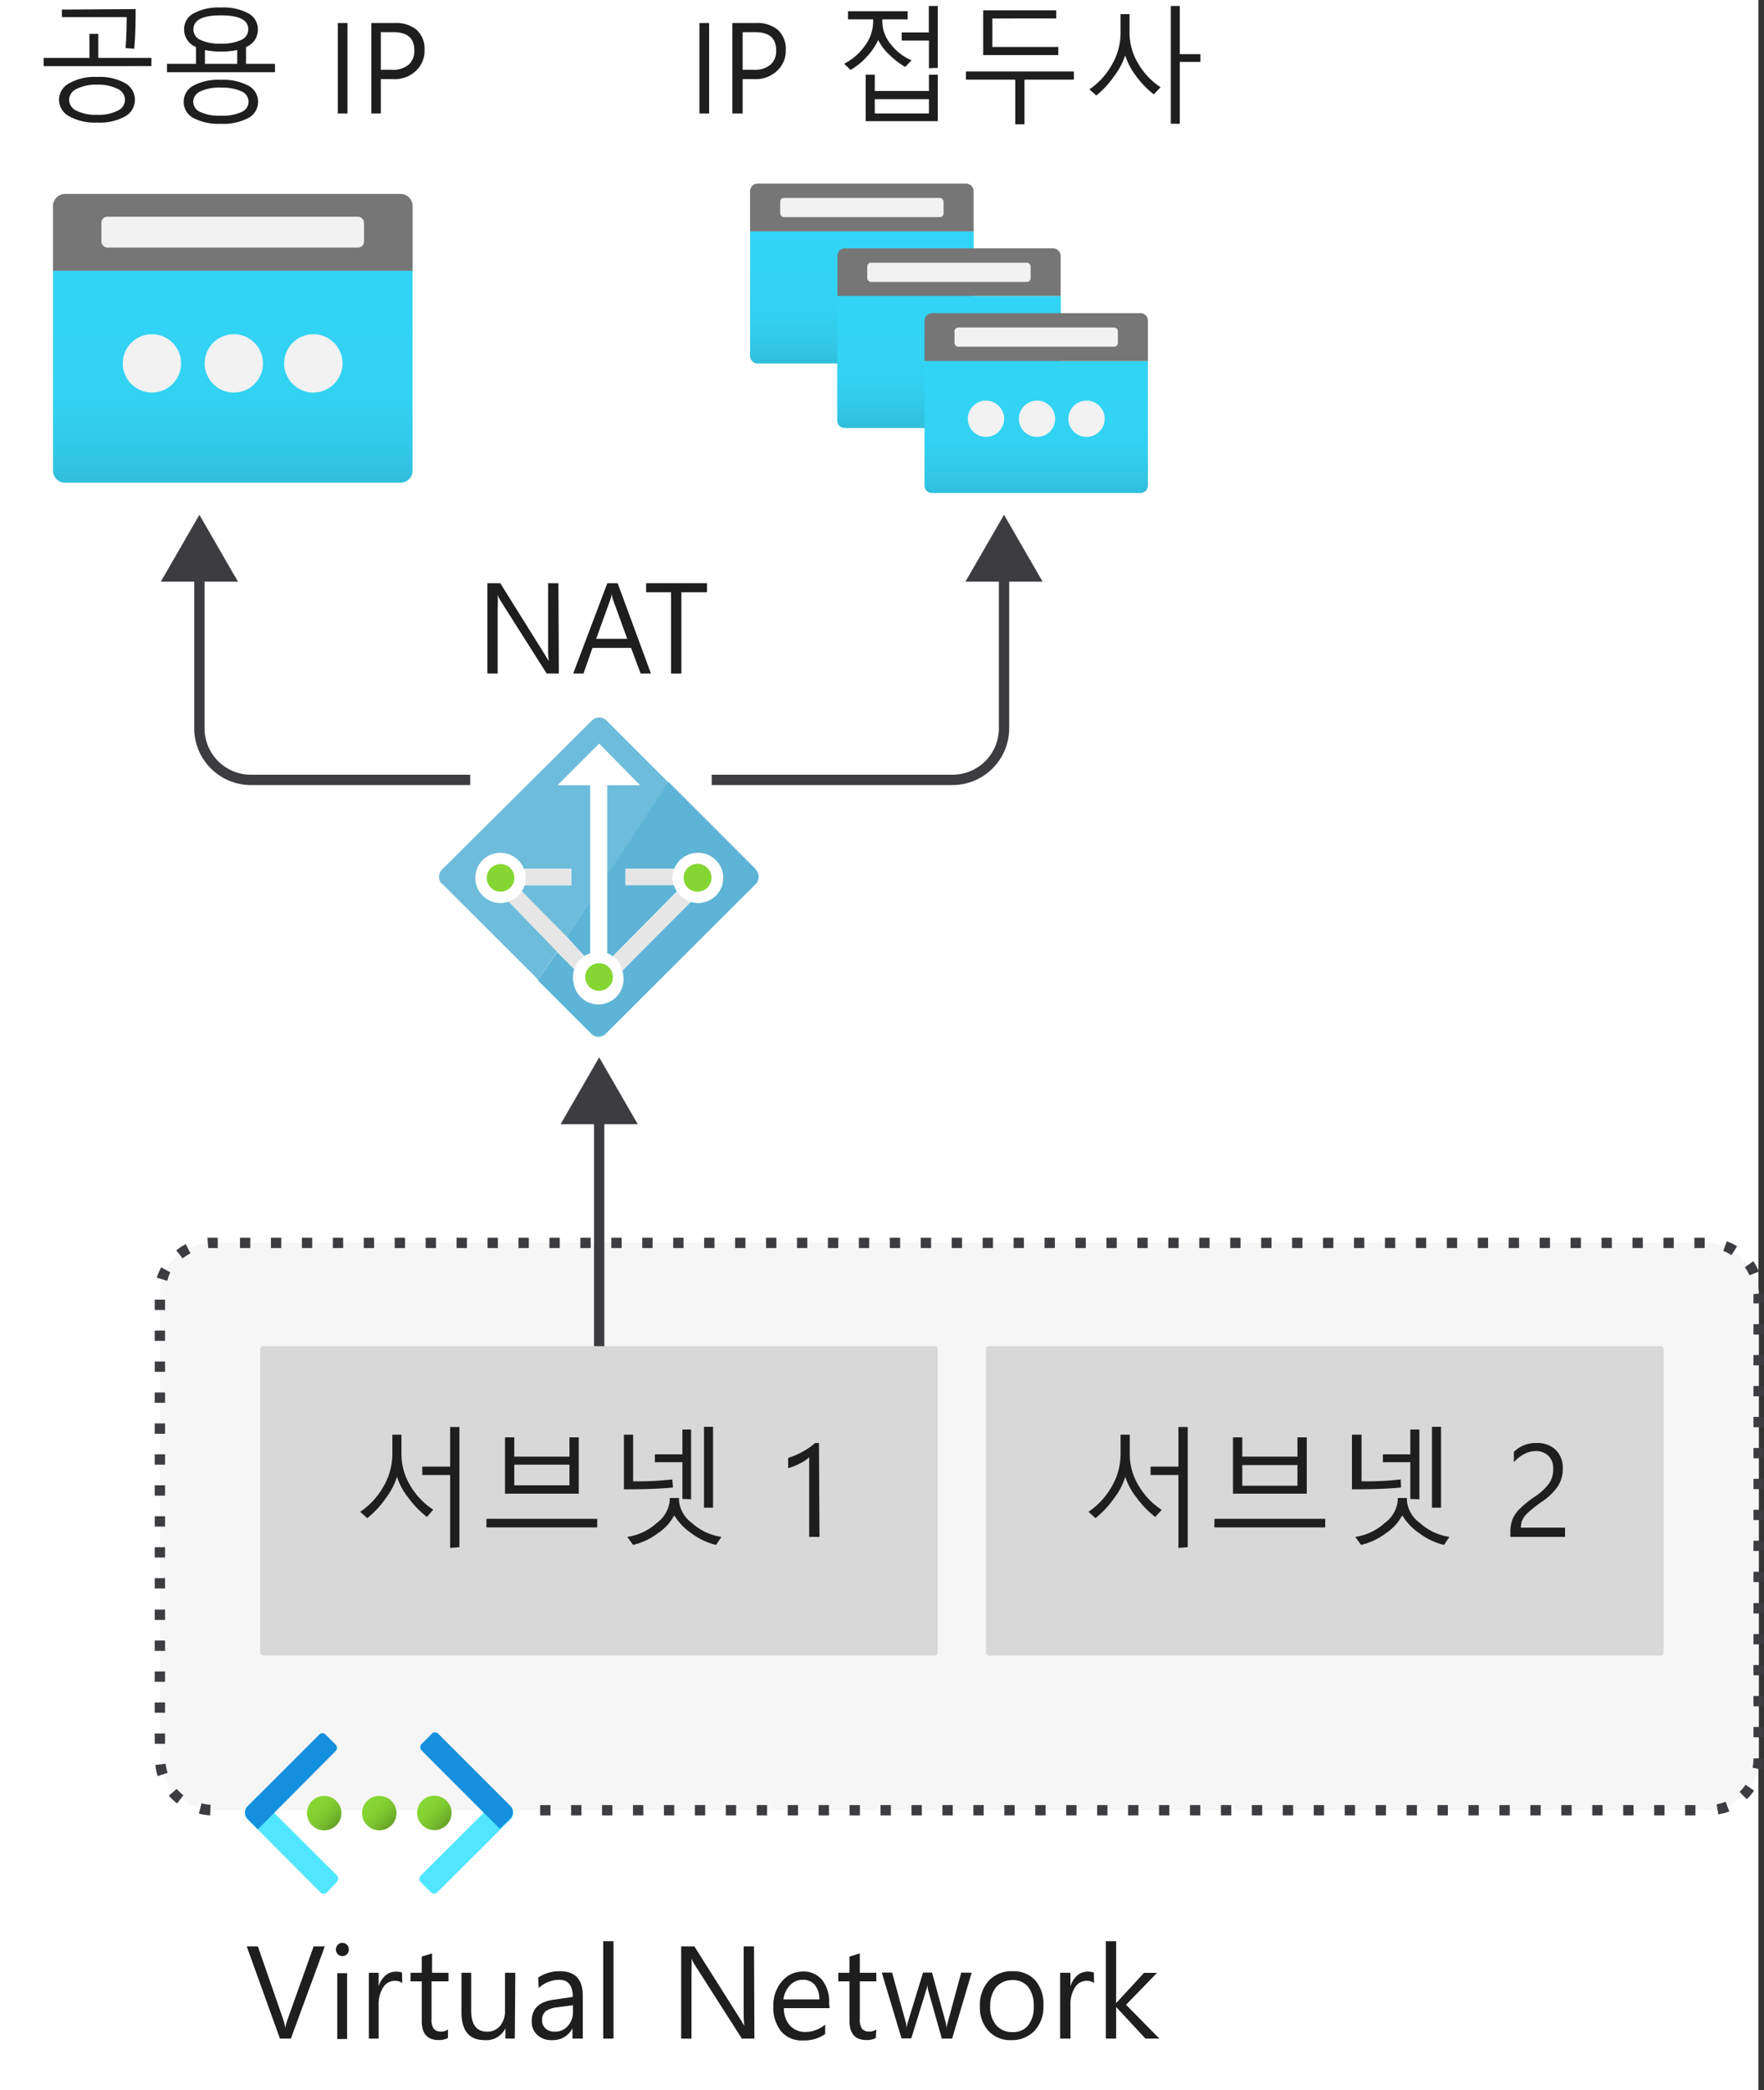 <svg xmlns="http://www.w3.org/2000/svg" xmlns:xlink="http://www.w3.org/1999/xlink" viewBox="0 0 171.02 202.65"><rect x="0" y="0" width="171.02" height="202.65" fill="#333333" stroke="none"/><defs><style>.cls-1{fill:#fff;}.cls-2,.cls-3,.cls-4{fill:#3c3c41;}.cls-2{opacity:0.05;}.cls-2,.cls-4{isolation:isolate;}.cls-4{opacity:0.2;}.cls-5{fill:url(#Degradado_sin_nombre);}.cls-6{fill:#767676;}.cls-7{fill:#f2f2f2;}.cls-8{fill:url(#Degradado_sin_nombre_2);}.cls-9{fill:url(#Degradado_sin_nombre_3);}.cls-10{fill:url(#Degradado_sin_nombre_4);}.cls-11{fill:none;stroke:#3c3c41;stroke-miterlimit:10;}.cls-12{fill:url(#Degradado_sin_nombre_5);}.cls-13{fill:url(#Degradado_sin_nombre_6);}.cls-14{fill:url(#Degradado_sin_nombre_7);}.cls-15{fill:#50e6ff;}.cls-16{fill:#1490df;}.cls-17{fill:#6ebcdb;}.cls-18{fill:#5db4d7;}.cls-19{fill:#e6e6e6;}.cls-20{fill:#86d633;}.cls-21{fill:#1e1e1e;}</style><linearGradient id="Degradado_sin_nombre" x1="83.55" y1="-2014.2" x2="83.55" y2="-2001.41" gradientTransform="matrix(1, 0, 0, -1, 0, -1978.98)" gradientUnits="userSpaceOnUse"><stop offset="0" stop-color="#32bedd"/><stop offset="0.18" stop-color="#32caea"/><stop offset="0.41" stop-color="#32d2f2"/><stop offset="0.78" stop-color="#32d4f5"/></linearGradient><linearGradient id="Degradado_sin_nombre_2" x1="92.01" y1="-2020.48" x2="92.01" y2="-2007.69" xlink:href="#Degradado_sin_nombre"/><linearGradient id="Degradado_sin_nombre_3" x1="100.46" y1="-2026.76" x2="100.46" y2="-2013.96" xlink:href="#Degradado_sin_nombre"/><linearGradient id="Degradado_sin_nombre_4" x1="22.57" y1="299.48" x2="22.57" y2="278.9" gradientTransform="translate(0 -252.68)" xlink:href="#Degradado_sin_nombre"/><linearGradient id="Degradado_sin_nombre_5" x1="38.26" y1="428.03" x2="40.63" y2="430.4" gradientTransform="translate(2.9 -253.22)" gradientUnits="userSpaceOnUse"><stop offset="0" stop-color="#86d633"/><stop offset="0.24" stop-color="#83d232"/><stop offset="0.5" stop-color="#7cc52f"/><stop offset="0.76" stop-color="#6fb02a"/><stop offset="1" stop-color="#5e9624"/></linearGradient><linearGradient id="Degradado_sin_nombre_6" x1="32.91" y1="428.03" x2="35.27" y2="430.4" xlink:href="#Degradado_sin_nombre_5"/><linearGradient id="Degradado_sin_nombre_7" x1="27.56" y1="428.03" x2="29.92" y2="430.4" xlink:href="#Degradado_sin_nombre_5"/></defs><title>OJ104903208</title><g id="Target"><g id="Shapes"><rect class="cls-1" width="170.48" height="202.65"/><rect class="cls-1" x="15.52" y="120.49" width="155" height="55" rx="5"/><rect class="cls-2" x="15.52" y="120.49" width="155" height="55" rx="5"/><path class="cls-3" d="M164.37,176h-1v-1h1Zm-3,0h-1v-1h1Zm-3,0h-1v-1h1Zm-3,0h-1v-1h1Zm-3,0h-1v-1h1Zm-3,0h-1v-1h1Zm-3,0h-1v-1h1Zm-3,0h-1v-1h1Zm-3,0h-1v-1h1Zm-3,0h-1v-1h1Zm-3,0h-1v-1h1Zm-3,0h-1v-1h1Zm-3,0h-1v-1h1Zm-3,0h-1v-1h1Zm-3,0h-1v-1h1Zm-3,0h-1v-1h1Zm-3,0h-1v-1h1Zm-3,0h-1v-1h1Zm-3,0h-1v-1h1Zm-3,0h-1v-1h1Zm-3,0h-1v-1h1Zm-3,0h-1v-1h1Zm-3,0h-1v-1h1Zm-3,0h-1v-1h1Zm-3,0h-1v-1h1Zm-3,0h-1v-1h1Zm-3,0h-1v-1h1Zm-3,0h-1v-1h1Zm-3,0h-1v-1h1Zm-3,0h-1v-1h1Zm-3,0h-1v-1h1Zm-3,0h-1v-1h1Zm-3,0h-1v-1h1Zm-3,0h-1v-1h1Zm-3,0h-1v-1h1Zm-3,0h-1v-1h1Zm-3,0h-1v-1h1Zm-3,0h-1v-1h1Zm-33,0a5.75,5.75,0,0,1-1.09-.17l.26-1a3.76,3.76,0,0,0,.88.14Zm146.23-.07-.17-1a5.11,5.11,0,0,0,.87-.25l.36.94a5.19,5.19,0,0,1-1.16.29ZM17.17,174.84a5.16,5.16,0,0,1-.8-.75l.76-.66a4.77,4.77,0,0,0,.65.62Zm152.18-.41-.7-.71a4.24,4.24,0,0,0,.58-.69l.83.57a5.65,5.65,0,0,1-.71.83ZM15.29,172.19a5.61,5.61,0,0,1-.23-1.08l1-.11a5.31,5.31,0,0,0,.19.88Zm155.62-.61-1-.2a4.41,4.41,0,0,0,.09-.89l1-.06v.06a5,5,0,0,1-.09,1.09ZM16,169.06H15v-1h1Zm155-.63h-1v-1h1ZM16,166.05H15v-1h1Zm155-.62h-1v-1h1ZM16,163.05H15v-1h1Zm155-.63h-1v-1h1ZM16,160.05H15v-1h1Zm155-.63h-1v-1h1ZM16,157.05H15v-1h1Zm155-.63h-1v-1h1ZM16,154H15v-1h1Zm155-.62h-1v-1h1ZM16,151H15v-1h1Zm155-.63h-1v-1h1ZM16,148H15v-1h1Zm155-.63h-1v-1h1ZM16,145H15v-1h1Zm155-.63h-1v-1h1ZM16,142H15v-1h1Zm155-.62h-1v-1h1ZM16,139H15v-1h1Zm155-.63h-1v-1h1ZM16,136H15v-1h1Zm155-.63h-1v-1h1ZM16,133H15v-1h1Zm155-.63h-1v-1h1ZM16,130H15v-1h1Zm155-.62h-1v-1h1ZM16,127H15v-1h1Zm155-.63h-1v-.9l1-.11Zm-154.8-2.2-1-.3a5.2,5.2,0,0,1,.43-1l.88.48a4.17,4.17,0,0,0-.29.84Zm153.41-.53a3.77,3.77,0,0,0-.45-.78l.82-.58a4.83,4.83,0,0,1,.54,1ZM17.71,122l-.62-.78a5.2,5.2,0,0,1,.92-.6l.46.89A4.69,4.69,0,0,0,17.71,122Zm150.16-.32a4.6,4.6,0,0,0-.8-.4l.34-.93a4.6,4.6,0,0,1,1,.48ZM20.19,121l-.08-1h1v1h-1Zm145.08,0h-1v-1h1Zm-3,0h-1v-1h1Zm-3,0h-1v-1h1Zm-3,0h-1v-1h1Zm-3,0h-1v-1h1Zm-3,0h-1v-1h1Zm-3,0h-1v-1h1Zm-3,0h-1v-1h1Zm-3,0h-1v-1h1Zm-3,0h-1v-1h1Zm-3,0h-1v-1h1Zm-3,0h-1v-1h1Zm-3,0h-1v-1h1Zm-3,0h-1v-1h1Zm-3,0h-1v-1h1Zm-3,0h-1v-1h1Zm-3,0h-1v-1h1Zm-3,0h-1v-1h1Zm-3,0h-1v-1h1Zm-3,0h-1v-1h1Zm-3,0h-1v-1h1Zm-3,0h-1v-1h1Zm-3,0h-1v-1h1Zm-3,0h-1v-1h1Zm-3,0h-1v-1h1Zm-3,0h-1v-1h1Zm-3,0h-1v-1h1Zm-3,0h-1v-1h1Zm-3,0h-1v-1h1Zm-3,0h-1v-1h1Zm-3,0h-1v-1h1Zm-3,0h-1v-1h1Zm-3,0h-1v-1h1Zm-3,0h-1v-1h1Zm-3,0h-1v-1h1Zm-3,0h-1v-1h1Zm-3,0h-1v-1h1Zm-3,0h-1v-1h1Zm-3,0h-1v-1h1Zm-3,0h-1v-1h1Zm-3,0h-1v-1h1Zm-3,0h-1v-1h1Zm-3,0h-1v-1h1Zm-3,0h-1v-1h1Zm-3,0h-1v-1h1Zm-3,0h-1v-1h1Zm-3,0h-1v-1h1Zm-3,0h-1v-1h1Z"/><rect class="cls-1" x="25.22" y="130.51" width="65.69" height="30" rx="0.3"/><rect class="cls-4" x="25.22" y="130.51" width="65.69" height="30" rx="0.3"/><rect class="cls-1" x="95.59" y="130.51" width="65.69" height="30" rx="0.3"/><rect class="cls-4" x="95.59" y="130.51" width="65.69" height="30" rx="0.3"/><path class="cls-5" d="M72.72,22.43H94.39V34.52a.73.73,0,0,1-.73.72H73.45a.73.73,0,0,1-.73-.72h0Z"/><path class="cls-6" d="M73.45,17.8H93.66a.73.73,0,0,1,.73.73h0v3.9H72.72v-3.9A.73.73,0,0,1,73.45,17.8Z"/><rect class="cls-7" x="75.64" y="19.19" width="15.84" height="1.86" rx="0.36"/><path class="cls-8" d="M81.17,28.69h21.68V40.77a.73.73,0,0,1-.73.73H81.89a.72.72,0,0,1-.72-.72h0Z"/><path class="cls-6" d="M81.89,24.08H102.1a.73.73,0,0,1,.73.73h0v3.88H81.19V24.81A.72.72,0,0,1,81.89,24.08Z"/><rect class="cls-7" x="84.08" y="25.47" width="15.84" height="1.86" rx="0.36"/><path class="cls-9" d="M89.63,35h21.66V47.07a.72.72,0,0,1-.71.73H90.36a.73.73,0,0,1-.73-.73h0Z"/><path class="cls-6" d="M90.36,30.36h20.21a.72.72,0,0,1,.72.72h0V35H89.63V31.1a.73.73,0,0,1,.72-.74Z"/><circle class="cls-7" cx="105.34" cy="40.6" r="1.76"/><circle class="cls-7" cx="100.54" cy="40.6" r="1.76"/><circle class="cls-7" cx="95.59" cy="40.6" r="1.76"/><rect class="cls-7" x="92.54" y="31.75" width="15.84" height="1.86" rx="0.36"/><path class="cls-10" d="M5.14,26.22H40V45.63a1.17,1.17,0,0,1-1.17,1.17H6.31a1.17,1.17,0,0,1-1.17-1.17Z"/><path class="cls-6" d="M6.31,18.8H38.79A1.17,1.17,0,0,1,40,19.93v6.32H5.14V20a1.17,1.17,0,0,1,1.14-1.2Z"/><circle class="cls-7" cx="30.38" cy="35.23" r="2.83"/><circle class="cls-7" cx="22.67" cy="35.23" r="2.83"/><circle class="cls-7" cx="14.73" cy="35.23" r="2.83"/><rect class="cls-7" x="9.83" y="21.01" width="25.46" height="2.99" rx="0.57"/><line class="cls-11" x1="58.09" y1="130.51" x2="58.09" y2="107.89"/><polygon class="cls-3" points="61.83 108.99 58.09 102.51 54.35 108.99 61.83 108.99"/><path class="cls-11" d="M45.59,75.61H24.33a5,5,0,0,1-5-5V55.29"/><polygon class="cls-3" points="23.07 56.39 19.33 49.91 15.59 56.39 23.07 56.39"/><path class="cls-11" d="M97.34,55.29V70.61a5,5,0,0,1-5,5H69"/><polygon class="cls-3" points="93.6 56.39 97.34 49.91 101.08 56.39 93.6 56.39"/><circle class="cls-12" cx="42.11" cy="175.76" r="1.67"/><circle class="cls-13" cx="36.77" cy="175.78" r="1.67"/><circle class="cls-14" cx="31.43" cy="175.78" r="1.67"/><path class="cls-15" d="M32.64,182.47l-.95,1a.44.44,0,0,1-.62,0h0L24,176.36a.87.87,0,0,1,0-1.23h0l.95-1h0l7.71,7.69a.43.43,0,0,1,0,.61h0Z"/><path class="cls-16" d="M31.54,168.14l1,1a.44.44,0,0,1,0,.62L25,177.35h0l-1-1a.89.89,0,0,1,0-1.23h0l7-7A.43.43,0,0,1,31.54,168.14Z"/><path class="cls-15" d="M48.49,174.16l1,1a.87.87,0,0,1,0,1.23h0l-7.1,7.07a.43.43,0,0,1-.61,0h0l-1-1a.43.43,0,0,1,0-.61h0Z"/><path class="cls-16" d="M49.45,176.34l-1,.95h0l-7.58-7.59a.44.44,0,0,1,0-.62h0l1-1a.43.43,0,0,1,.61,0h0l7,7a.87.87,0,0,1,0,1.23h0Z"/><g id="ad94e297-0e86-4eaf-aac0-d146ee9aea65"><path class="cls-17" d="M54,92.24,49.31,87.4a2.56,2.56,0,0,1-.78.14,2.43,2.43,0,1,1,2.24-3.33h4.62v1.62H50.84a2.94,2.94,0,0,1-.26.57l4.33,4.46,2.34-3.57V76.11H54.1l4-4,3.94,4H58.87v8.74l5.93-9-6-6a1,1,0,0,0-1.41,0s0,0,0,0h0L42.88,84.28a1,1,0,0,0-.05,1.41l.05,0h0l14.48,14.47L52.19,95Z"/><path class="cls-18" d="M57.25,92.45V87.28l-2.34,3.58,1.72,1.84A1.76,1.76,0,0,1,57.25,92.45Z"/><path class="cls-18" d="M73.28,84.28,64.8,75.8l-5.93,9v7.61a1.91,1.91,0,0,1,.54.3l6.22-6.29a2.53,2.53,0,0,1-.31-.64H60.65V84.21h4.73a2.42,2.42,0,1,1,2.24,3.33,3,3,0,0,1-.67-.11L60.34,94.1a2.59,2.59,0,0,1,.1.62,2.43,2.43,0,1,1-4.84.44,2.18,2.18,0,0,1,0-.25,2.29,2.29,0,0,1,.13-.9L54,92.29l-1.85,2.76,5.17,5.17a1,1,0,0,0,1.41,0l0,0L73.24,85.74a1,1,0,0,0,.05-1.41s0,0-.05,0Z"/><path class="cls-19" d="M65.38,84.21H60.65v1.62h4.67a2.22,2.22,0,0,1-.12-.72A2.3,2.3,0,0,1,65.38,84.21Z"/><path class="cls-19" d="M50.84,85.83h4.55V84.21H50.77a2.14,2.14,0,0,1,.19.9A2.22,2.22,0,0,1,50.84,85.83Z"/><path class="cls-19" d="M60.34,94.1,67,87.43a2.44,2.44,0,0,1-1.32-1l-6.22,6.29A2.31,2.31,0,0,1,60.34,94.1Z"/><path class="cls-19" d="M56.68,92.7,55,90.86,50.58,86.4a2.42,2.42,0,0,1-1.27,1L54,92.24,55.72,94A2.41,2.41,0,0,1,56.68,92.7Z"/><path class="cls-1" d="M62,76.11l-3.93-4-4,4h3.15V92.45a1.71,1.71,0,0,0-.57.25,2.41,2.41,0,1,0,3.62,2.71,2.68,2.68,0,0,0,.1-.69,2.59,2.59,0,0,0-.1-.62,2.32,2.32,0,0,0-.93-1.34,1.91,1.91,0,0,0-.54-.3V76.11Zm-3.93,20a1.34,1.34,0,1,1,1.34-1.34h0a1.33,1.33,0,0,1-1.33,1.29Z"/><path class="cls-1" d="M50.58,86.4a2.94,2.94,0,0,0,.26-.57,2.22,2.22,0,0,0,.12-.72,2.14,2.14,0,0,0-.19-.9,2.41,2.41,0,1,0-2.24,3.33,2.56,2.56,0,0,0,.78-.14A2.42,2.42,0,0,0,50.58,86.4Zm-2,0a1.35,1.35,0,1,1,1.35-1.35h0a1.34,1.34,0,0,1-1.28,1.4h-.07Z"/><path class="cls-1" d="M67,87.43a3,3,0,0,0,.67.11,2.43,2.43,0,1,0-2.24-3.33,2.3,2.3,0,0,0-.18.9,2.22,2.22,0,0,0,.12.72,2.53,2.53,0,0,0,.31.64A2.46,2.46,0,0,0,67,87.43Zm.67-3.65a1.33,1.33,0,1,1-.33,0h0a1,1,0,0,1,.25,0Z"/><path class="cls-20" d="M58.08,93.38a1.34,1.34,0,1,0,1.34,1.34h0A1.34,1.34,0,0,0,58.08,93.38Z"/><circle class="cls-20" cx="48.53" cy="85.11" r="1.34"/><path class="cls-20" d="M67.62,86.45a1.35,1.35,0,1,0-1.34-1.36v0h0A1.34,1.34,0,0,0,67.62,86.45Z"/></g></g></g><g id="Text"><path class="cls-21" d="M41.39,147.07a9.39,9.39,0,0,1-1.82-1.89,6.21,6.21,0,0,1-1.08-2,7,7,0,0,1-1.1,2.09,9.11,9.11,0,0,1-1.78,1.91l-.69-.61a7.2,7.2,0,0,0,2.27-2.48,6.28,6.28,0,0,0,.85-3.08v-1.92h.88V141a5.88,5.88,0,0,0,.84,3A7,7,0,0,0,42,146.36Zm2.25,3V143h-2.7v-.81h2.7v-3.84h.9V150Z"/><path class="cls-21" d="M47.16,148.08v-.83H57.9v.83Zm1.8-3.27v-5.46h.9v1.87h5.35v-1.87h.9v5.46ZM55.21,142H49.86v2h5.35Z"/><path class="cls-21" d="M65.25,144.21c-1.12.12-2.7.18-4.76.18v-5.3h.89v4.52a29.44,29.44,0,0,0,3.8-.18Zm4.17,5.57a6.59,6.59,0,0,1-2.35-1.1,5.76,5.76,0,0,1-1.7-1.77,4.89,4.89,0,0,1-1.59,1.74,6.57,6.57,0,0,1-2.4,1.13l-.57-.78a5.37,5.37,0,0,0,2.84-1.33,3.07,3.07,0,0,0,1.28-2.16v-.28h.9v.26a3,3,0,0,0,1.25,2.16A5.4,5.4,0,0,0,69.94,149Zm-3.26-4.46v-3.56H63.49V141h2.67v-2.41H67v6.77Zm2.09.85v-7.84h.88v7.84Z"/><path class="cls-21" d="M79.45,149h-1v-7.72a3.3,3.3,0,0,1-.9.6,5.54,5.54,0,0,1-1.14.46v-1a6.67,6.67,0,0,0,1.42-.61,6.24,6.24,0,0,0,1.19-.83h.38Z"/><path class="cls-21" d="M31.49,188.7l-3.29,8.94H27.14l-3.22-8.94H25l2.48,7.15a3.9,3.9,0,0,1,.18.78h0a4.36,4.36,0,0,1,.2-.79l2.55-7.14Z"/><path class="cls-21" d="M32.57,189a.61.61,0,0,1,.18-.45.56.56,0,0,1,.44-.19.58.58,0,0,1,.45.19.63.63,0,0,1,.18.45.62.62,0,0,1-.18.46.61.61,0,0,1-.45.18.59.59,0,0,1-.44-.18A.62.62,0,0,1,32.57,189Zm.13,8.68v-6.38h.95v6.38Z"/><path class="cls-21" d="M39,192.25a1.23,1.23,0,0,0-.76-.21,1.3,1.3,0,0,0-1.09.64,3,3,0,0,0-.44,1.7v3.26h-.95v-6.38h.95v1.32h0a2.22,2.22,0,0,1,.65-1.05,1.52,1.52,0,0,1,1-.38,1.73,1.73,0,0,1,.62.09Z"/><path class="cls-21" d="M43.43,197.58a1.78,1.78,0,0,1-.91.2c-1.09,0-1.63-.61-1.63-1.85v-3.84H39.8v-.83h1.09v-1.57l1-.31v1.88h1.59v.83H41.84v3.66a1.52,1.52,0,0,0,.22.95.92.92,0,0,0,.72.26,1,1,0,0,0,.65-.21Z"/><path class="cls-21" d="M49.91,197.64H49v-1h0A2.05,2.05,0,0,1,47,197.79c-1.51,0-2.26-.9-2.26-2.72v-3.81h.94v3.66c0,1.37.52,2.05,1.55,2.05a1.58,1.58,0,0,0,1.25-.56,2.21,2.21,0,0,0,.48-1.48v-3.67h1Z"/><path class="cls-21" d="M52.18,191.72a3.71,3.71,0,0,1,2.12-.61c1.46,0,2.2.79,2.2,2.36v4.17h-1v-1h0a2.11,2.11,0,0,1-1.94,1.15,2,2,0,0,1-1.47-.5,1.73,1.73,0,0,1-.54-1.34q0-1.77,2.07-2.07l1.91-.28c0-1.1-.44-1.66-1.31-1.66a3,3,0,0,0-2,.8ZM54,194.61a2.39,2.39,0,0,0-1.09.37,1.09,1.09,0,0,0-.35.91,1,1,0,0,0,.34.78,1.28,1.28,0,0,0,.89.3,1.61,1.61,0,0,0,1.26-.55,2,2,0,0,0,.5-1.37v-.64Z"/><path class="cls-21" d="M58.48,197.64V188.2h1v9.44Z"/><path class="cls-21" d="M73.14,197.64H71.92l-4.6-7.21a3.24,3.24,0,0,1-.28-.56h0a11.44,11.44,0,0,1,0,1.22v6.55h-1V188.7h1.28l4.49,7.12.35.59h0a10.78,10.78,0,0,1-.06-1.32V188.7h1Z"/><path class="cls-21" d="M80.43,194.69H76a2.46,2.46,0,0,0,.59,1.69A2,2,0,0,0,78,197a3,3,0,0,0,2-.72v.92a3.54,3.54,0,0,1-2.18.62,2.59,2.59,0,0,1-2.09-.88,3.65,3.65,0,0,1-.75-2.44,3.51,3.51,0,0,1,.83-2.41,2.61,2.61,0,0,1,2-.95,2.32,2.32,0,0,1,1.9.82,3.38,3.38,0,0,1,.67,2.24Zm-1-.85a2.09,2.09,0,0,0-.43-1.4,1.45,1.45,0,0,0-1.17-.5,1.65,1.65,0,0,0-1.23.52,2.42,2.42,0,0,0-.65,1.38Z"/><path class="cls-21" d="M84.91,197.58a1.82,1.82,0,0,1-.92.2c-1.08,0-1.63-.61-1.63-1.85v-3.84H81.27v-.83h1.09v-1.57l1-.31v1.88h1.6v.83h-1.6v3.66a1.59,1.59,0,0,0,.22.95.92.92,0,0,0,.72.26,1.06,1.06,0,0,0,.66-.21Z"/><path class="cls-21" d="M94.2,191.26l-1.89,6.38h-1L90,193a2.43,2.43,0,0,1-.09-.58h0a2.44,2.44,0,0,1-.13.57l-1.43,4.63h-.95l-1.91-6.38h1l1.33,4.84a2.59,2.59,0,0,1,.08.57h0a3.5,3.5,0,0,1,.11-.58l1.48-4.83h.87l1.33,4.85a4.57,4.57,0,0,1,.09.57h0a2.44,2.44,0,0,1,.1-.57l1.31-4.85Z"/><path class="cls-21" d="M95,194.53a3.51,3.51,0,0,1,.86-2.5,3,3,0,0,1,2.33-.92,2.82,2.82,0,0,1,2.18.88,3.52,3.52,0,0,1,.79,2.45,3.41,3.41,0,0,1-.85,2.43,3,3,0,0,1-2.27.92,2.84,2.84,0,0,1-2.2-.89A3.33,3.33,0,0,1,95,194.53Zm1,0a2.68,2.68,0,0,0,.58,1.81,2,2,0,0,0,1.56.67,1.85,1.85,0,0,0,1.54-.65,2.81,2.81,0,0,0,.54-1.85,2.92,2.92,0,0,0-.54-1.88,1.87,1.87,0,0,0-1.54-.66,2,2,0,0,0-1.56.68A2.82,2.82,0,0,0,96,194.49Z"/><path class="cls-21" d="M106.07,192.25a1.21,1.21,0,0,0-.76-.21,1.31,1.31,0,0,0-1.09.64,3,3,0,0,0-.44,1.7v3.26h-1v-6.38h1v1.32h0a2.22,2.22,0,0,1,.65-1.05,1.52,1.52,0,0,1,1-.38,1.69,1.69,0,0,1,.62.09Z"/><path class="cls-21" d="M112.4,197.64h-1.35l-2.84-3.06h0v3.06h-1V188.2h1v6h0l2.7-2.93h1.26l-3,3.09Z"/><path class="cls-21" d="M54.18,65.3H53l-4.48-7.07a3.13,3.13,0,0,1-.27-.55h0a11,11,0,0,1,0,1.2V65.3h-1V56.54h1.25l4.37,7c.2.33.32.52.34.58h0a8.4,8.4,0,0,1-.07-1.3V56.54h1Z"/><path class="cls-21" d="M63.11,65.3h-1l-.93-2.49H57.44l-.87,2.49h-1l3.31-8.76h1Zm-2.3-3.37-1.38-3.79a2.64,2.64,0,0,1-.12-.57h0a2.9,2.9,0,0,1-.14.57l-1.37,3.79Z"/><path class="cls-21" d="M68.54,57.42H66.06V65.3h-1V57.42H62.64v-.88h5.9Z"/><path class="cls-21" d="M4.23,6.41V5.62H8.67V3.29h.86V5.62h5.15v.79Zm5.2,5.47a5.09,5.09,0,0,1-2.71-.6,1.85,1.85,0,0,1-1-1.6,1.82,1.82,0,0,1,1-1.61,5,5,0,0,1,2.71-.61,5,5,0,0,1,2.71.61,1.84,1.84,0,0,1,0,3.21A5,5,0,0,1,9.43,11.88Zm3.72-11c0,1.69-.05,3-.14,3.85l-.84-.07c.07-.84.11-1.83.11-3H6V.93ZM9.43,8.21a4.15,4.15,0,0,0-2,.41A1.19,1.19,0,0,0,6.7,9.68a1.18,1.18,0,0,0,.71,1.05,4.13,4.13,0,0,0,2,.4,4.1,4.1,0,0,0,2-.4,1.18,1.18,0,0,0,.71-1.05,1.19,1.19,0,0,0-.71-1.06A4.15,4.15,0,0,0,9.43,8.21Z"/><path class="cls-21" d="M19,4.56a1.83,1.83,0,0,1-1.15-1.7,1.73,1.73,0,0,1,.93-1.57A5.1,5.1,0,0,1,21.42.73a5.12,5.12,0,0,1,2.65.56A1.74,1.74,0,0,1,25,2.86a1.8,1.8,0,0,1-1.15,1.7V6.19h2.81V7H16.19V6.19H19ZM21.42,12a5.2,5.2,0,0,1-2.69-.57,1.78,1.78,0,0,1,0-3.12,5.16,5.16,0,0,1,2.68-.57,5.19,5.19,0,0,1,2.68.57,1.77,1.77,0,0,1,0,3.12A5.14,5.14,0,0,1,21.42,12Zm0-3.51a4.43,4.43,0,0,0-2,.37,1.14,1.14,0,0,0-.69,1,1.11,1.11,0,0,0,.69,1,4.42,4.42,0,0,0,2,.36,4.48,4.48,0,0,0,2-.36,1.1,1.1,0,0,0,.68-1,1.11,1.11,0,0,0-.68-1A4.46,4.46,0,0,0,21.42,8.5Zm0-7c-1.78,0-2.67.45-2.67,1.37a1.11,1.11,0,0,0,.66,1,4.32,4.32,0,0,0,2,.37,4.38,4.38,0,0,0,2-.37,1.11,1.11,0,0,0,.66-1C24.09,1.94,23.2,1.49,21.42,1.49Zm-1.55,4.7H23V4.85A7.63,7.63,0,0,1,21.42,5a7.62,7.62,0,0,1-1.55-.15Z"/><path class="cls-21" d="M33.69,11h-.94V2.23h.94Z"/><path class="cls-21" d="M36.92,7.67V11H36V2.23H38.3a3.08,3.08,0,0,1,2.11.68,2.49,2.49,0,0,1,.75,1.93,2.65,2.65,0,0,1-.88,2.07,3,3,0,0,1-2.21.76Zm0-4.55V6.77H38a2.4,2.4,0,0,0,1.61-.49,1.77,1.77,0,0,0,.56-1.4c0-1.17-.68-1.76-2-1.76Z"/><path class="cls-21" d="M68.75,11h-.94V2.23h.94Z"/><path class="cls-21" d="M72,7.67V11H71V2.23h2.31a3.08,3.08,0,0,1,2.12.68,2.49,2.49,0,0,1,.75,1.93,2.62,2.62,0,0,1-.89,2.07,3,3,0,0,1-2.2.76Zm0-4.55V6.77h1.08a2.4,2.4,0,0,0,1.61-.49,1.77,1.77,0,0,0,.56-1.4c0-1.17-.68-1.76-2-1.76Z"/><path class="cls-21" d="M87.76,6.49a7.3,7.3,0,0,1-1.52-1.17,4.93,4.93,0,0,1-1.1-1.44,5.89,5.89,0,0,1-1.08,1.59,6.36,6.36,0,0,1-1.6,1.31l-.62-.6a5.48,5.48,0,0,0,2-1.73,3.92,3.92,0,0,0,.81-2.33V1.88H82.21V1.09H88v.79H85.54v.24a3.48,3.48,0,0,0,.84,2.19,5,5,0,0,0,2,1.54Zm-3.83,5.26V7.24h.88V8.82h5.25V7.24h.86v4.51Zm6.13-2.13H84.81V11h5.25Zm0-3V3.93H87.42V3.14h2.63V.58h.87v6Z"/><path class="cls-21" d="M99.32,7.72v4.33h-.89V7.72H93.65V6.93h10.46v.79Zm-4-2.38V1h7.08v.79H96.21V4.55h6.39v.79Z"/><path class="cls-21" d="M111.86,9.15a9,9,0,0,1-1.77-1.85,6.45,6.45,0,0,1-1-1.93,7.15,7.15,0,0,1-1.06,2,9.31,9.31,0,0,1-1.74,1.89l-.67-.6a7,7,0,0,0,2.2-2.43,6.13,6.13,0,0,0,.82-3V1.37h.87V3.21a5.74,5.74,0,0,0,.82,2.92,6.87,6.87,0,0,0,2.19,2.33ZM114.38,6v6h-.87V.58h.87V5.25h2V6Z"/><path class="cls-21" d="M112,147.07a9.39,9.39,0,0,1-1.82-1.89,6.21,6.21,0,0,1-1.08-2,7,7,0,0,1-1.1,2.09,9.14,9.14,0,0,1-1.79,1.91l-.68-.61a7.3,7.3,0,0,0,2.27-2.48,6.27,6.27,0,0,0,.84-3.08v-1.92h.89V141a5.88,5.88,0,0,0,.84,3,7,7,0,0,0,2.26,2.38Zm2.25,3V143h-2.7v-.81h2.7v-3.84h.9V150Z"/><path class="cls-21" d="M117.74,148.08v-.83h10.74v.83Zm1.8-3.27v-5.46h.9v1.87h5.35v-1.87h.9v5.46Zm6.25-2.77h-5.35v2h5.35Z"/><path class="cls-21" d="M135.83,144.21c-1.12.12-2.7.18-4.76.18v-5.3H132v4.52a29.44,29.44,0,0,0,3.8-.18Zm4.17,5.57a6.51,6.51,0,0,1-2.35-1.1,5.64,5.64,0,0,1-1.7-1.77,4.89,4.89,0,0,1-1.59,1.74,6.57,6.57,0,0,1-2.4,1.13l-.57-.78a5.37,5.37,0,0,0,2.84-1.33,3.07,3.07,0,0,0,1.28-2.16v-.28h.89v.26a3,3,0,0,0,1.26,2.16,5.4,5.4,0,0,0,2.86,1.35Zm-3.27-4.46v-3.56h-2.66V141h2.66v-2.41h.88v6.77Zm2.1.85v-7.84h.88v7.84Z"/><path class="cls-21" d="M150.58,142.4a1.67,1.67,0,0,0-.46-1.26,1.75,1.75,0,0,0-1.25-.46,2.41,2.41,0,0,0-1.1.29,3.56,3.56,0,0,0-1,.79v-1a3,3,0,0,1,2.22-.86,2.54,2.54,0,0,1,1.83.66,2.38,2.38,0,0,1,.69,1.79,3.13,3.13,0,0,1-.44,1.69,5.62,5.62,0,0,1-1.51,1.5,14.35,14.35,0,0,0-1.4,1.09,2.33,2.33,0,0,0-.55.7,1.73,1.73,0,0,0-.16.78h4.28V149h-5.3v-.44a3.52,3.52,0,0,1,.2-1.25,3.14,3.14,0,0,1,.68-1,10.54,10.54,0,0,1,1.5-1.22,5.13,5.13,0,0,0,1.36-1.26A2.3,2.3,0,0,0,150.58,142.4Z"/></g></svg>